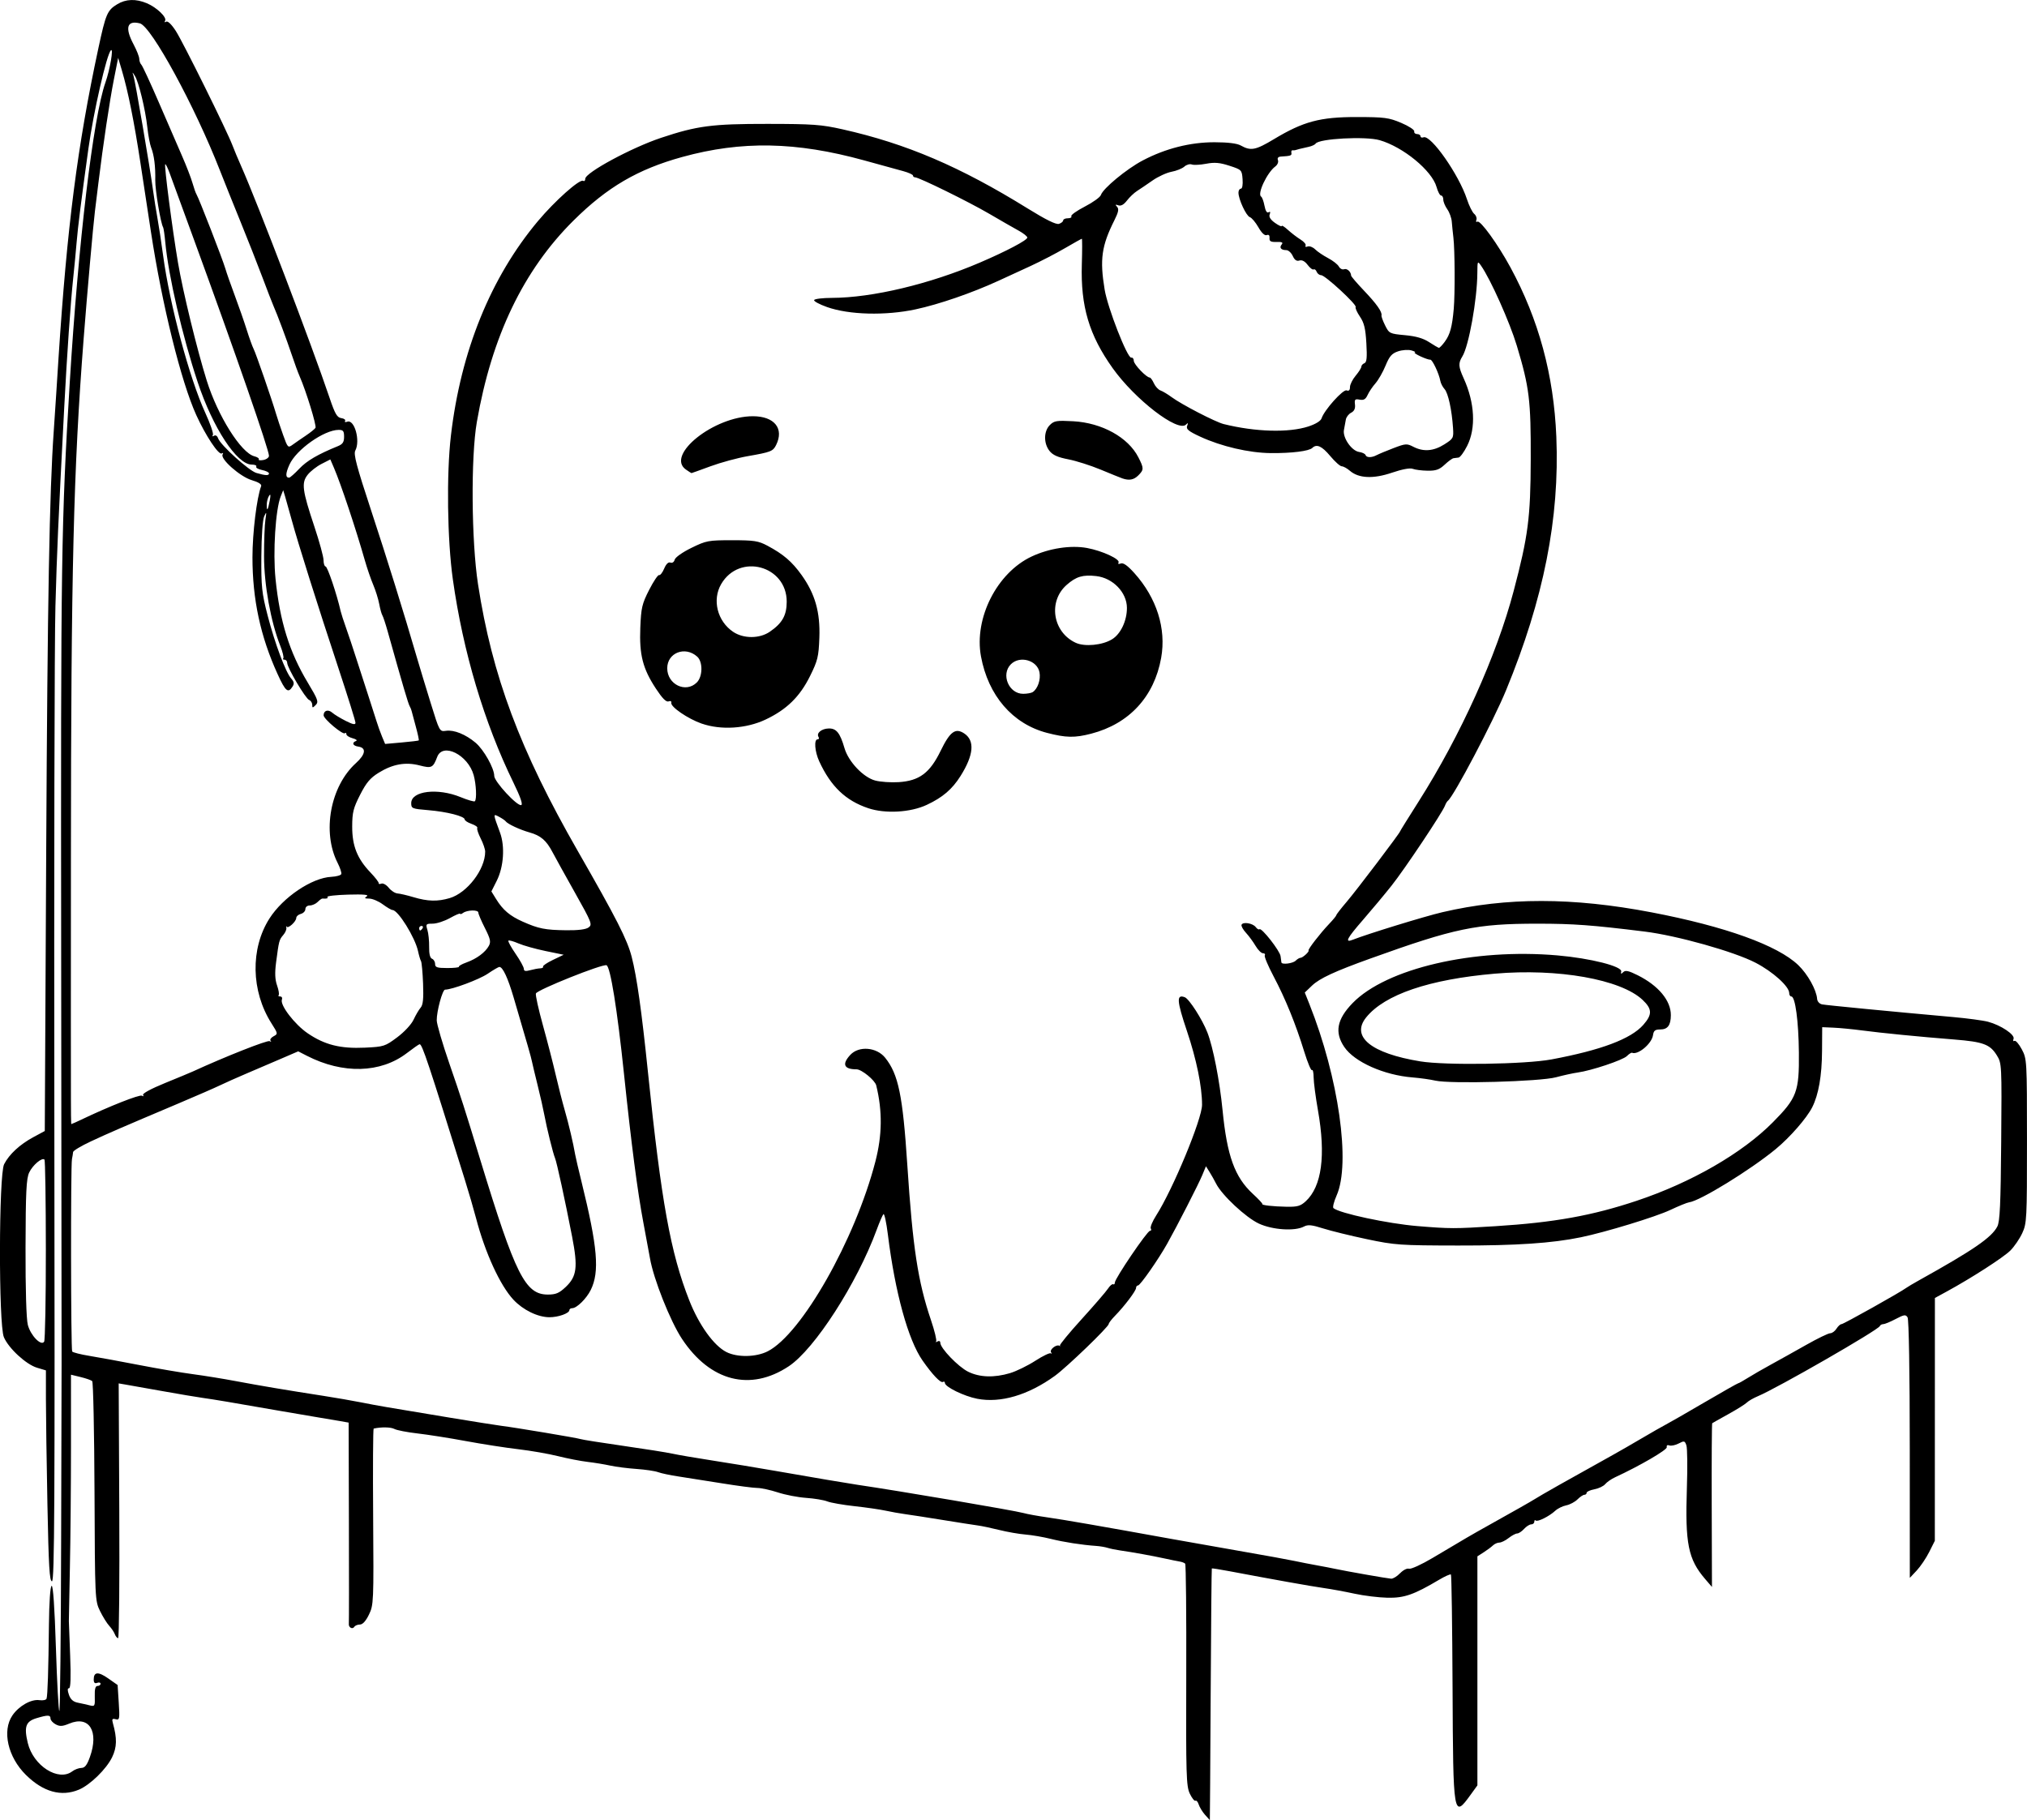 <?xml version="1.0" encoding="UTF-8" standalone="no"?>
<!-- Created with Inkscape (http://www.inkscape.org/) -->

<svg
   width="235.659mm"
   height="211.645mm"
   viewBox="0 0 235.659 211.645"
   version="1.1"
   id="svg5"
   xml:space="preserve"
   xmlns="http://www.w3.org/2000/svg"
   xmlns:svg="http://www.w3.org/2000/svg"><defs
     id="defs2" /><g
     id="layer1"
     transform="translate(-61.308,21.905)"><path
       style="fill:#000000;stroke-width:0.265"
       d="m 201.398,189.108 c -0.302,-0.348 -0.63,-0.885 -0.728,-1.194 -0.098,-0.309 -0.269,-0.506 -0.38,-0.437 -0.111,0.069 -0.406,-0.303 -0.656,-0.827 -0.411,-0.862 -0.45,-2.153 -0.412,-13.762 0.023,-7.046 -0.034,-12.886 -0.126,-12.979 -0.092,-0.092 -0.373,-0.201 -0.624,-0.241 -0.251,-0.04 -1.052,-0.203 -1.779,-0.362 -1.455,-0.318 -3.721,-0.727 -5.159,-0.932 -0.509,-0.073 -1.164,-0.208 -1.455,-0.301 -0.291,-0.093 -0.886,-0.193 -1.323,-0.223 -1.666,-0.115 -3.764,-0.441 -5.292,-0.822 -0.873,-0.218 -2.193,-0.444 -2.933,-0.503 -0.74,-0.059 -2.109,-0.297 -3.043,-0.529 -0.934,-0.232 -2.055,-0.468 -2.491,-0.525 -0.437,-0.057 -2.282,-0.345 -4.101,-0.641 -1.819,-0.295 -3.784,-0.6 -4.366,-0.677 -0.582,-0.077 -1.594,-0.257 -2.249,-0.4 -0.655,-0.143 -2.285,-0.379 -3.623,-0.525 -1.338,-0.146 -2.767,-0.397 -3.175,-0.557 -0.408,-0.16 -1.512,-0.344 -2.453,-0.408 -0.941,-0.064 -2.419,-0.349 -3.285,-0.634 -0.866,-0.284 -1.941,-0.518 -2.39,-0.52 -0.449,-0.002 -2.304,-0.245 -4.123,-0.54 -1.819,-0.295 -4.081,-0.652 -5.027,-0.793 -0.946,-0.141 -2.017,-0.366 -2.381,-0.502 -0.364,-0.136 -1.495,-0.304 -2.514,-0.374 -1.019,-0.07 -2.388,-0.246 -3.043,-0.389 -0.655,-0.144 -1.845,-0.339 -2.646,-0.433 -0.8,-0.094 -2.348,-0.395 -3.44,-0.668 -1.091,-0.273 -3.175,-0.636 -4.63,-0.806 -1.455,-0.17 -4.194,-0.596 -6.085,-0.947 -1.892,-0.351 -4.419,-0.749 -5.617,-0.886 -1.198,-0.136 -2.409,-0.372 -2.692,-0.523 -0.413,-0.221 -1.521,-0.241 -2.407,-0.043 -0.073,0.016 -0.1,4.63 -0.06,10.252 0.07,9.94 0.057,10.254 -0.487,11.377 -0.361,0.746 -0.732,1.155 -1.049,1.155 -0.269,0 -0.565,0.121 -0.656,0.269 -0.207,0.335 -0.686,0.066 -0.634,-0.355 0.021,-0.171 0.024,-5.504 0.007,-11.852 l -0.031,-11.541 -0.992,-0.177 c -0.546,-0.097 -1.707,-0.292 -2.58,-0.434 -0.873,-0.142 -2.897,-0.486 -4.498,-0.767 -5.488,-0.96 -7.674,-1.328 -8.864,-1.49 -0.655,-0.089 -2.798,-0.45 -4.763,-0.802 -1.965,-0.352 -3.901,-0.695 -4.304,-0.763 l -0.732,-0.124 0.07,14.811 c 0.039,8.146 -0.022,14.811 -0.136,14.811 -0.114,-2e-5 -0.286,-0.208 -0.384,-0.463 -0.097,-0.255 -0.392,-0.694 -0.654,-0.977 -0.263,-0.283 -0.743,-1.057 -1.067,-1.72 -0.582,-1.191 -0.59,-1.362 -0.64,-13.872 -0.028,-6.967 -0.149,-12.754 -0.269,-12.862 -0.12,-0.107 -0.725,-0.318 -1.343,-0.468 l -1.124,-0.273 10e-4,8.24 c 8e-4,4.532 -0.056,10.919 -0.127,14.193 -0.07,3.274 -0.124,6.072 -0.12,6.218 0.005,0.146 0.073,1.961 0.152,4.035 0.097,2.534 0.053,3.77 -0.133,3.77 -0.19,0 -0.193,0.24 -0.01,0.764 0.185,0.53 0.495,0.81 1.014,0.913 0.411,0.082 1.035,0.222 1.386,0.31 0.609,0.153 0.637,0.104 0.604,-1.046 -0.025,-0.847 0.07,-1.206 0.318,-1.206 0.194,0 0.353,-0.115 0.353,-0.256 0,-0.141 -0.179,-0.188 -0.397,-0.104 -0.273,0.105 -0.397,-0.017 -0.397,-0.39 0,-0.901 0.524,-0.942 1.68,-0.131 l 1.098,0.77 0.132,2.054 c 0.122,1.901 0.096,2.044 -0.357,1.925 -0.396,-0.104 -0.458,-0.019 -0.327,0.449 0.5,1.78 0.476,2.806 -0.09,3.976 -0.666,1.375 -2.559,3.221 -3.864,3.766 -2.044,0.854 -4.156,0.263 -6.164,-1.725 -2.088,-2.067 -2.78,-5.111 -1.567,-6.9 0.752,-1.11 2.19,-1.924 3.149,-1.783 0.403,0.059 0.775,-0.02 0.827,-0.176 0.125,-0.379 0.219,-3.321 0.277,-8.618 0.028,-2.597 0.154,-4.419 0.312,-4.498 0.171,-0.085 0.348,2.479 0.499,7.21 0.129,4.038 0.307,7.342 0.397,7.342 0.089,-1e-5 0.184,-8.84 0.21,-19.645 0.026,-10.805 0.05,-20.122 0.053,-20.704 0.003,-0.582 -0.018,-21.716 -0.048,-46.964 -0.054,-46.649 0.01,-50.972 0.995,-67.129 0.996,-16.323 2.722,-30.852 4.147,-34.906 0.533,-1.516 0.967,-4.054 0.643,-3.756 -0.491,0.451 -2.03,7.179 -2.623,11.467 -0.841,6.077 -1.216,9.056 -1.364,10.848 -0.084,1.019 -0.261,2.864 -0.392,4.101 -0.314,2.954 -0.732,8.977 -1.056,15.214 -0.713,13.717 -0.832,16.394 -1.019,23.019 -0.111,3.929 -0.167,31.046 -0.124,60.259 0.065,44.218 0.019,53.115 -0.276,53.115 -0.285,0 -0.388,-1.736 -0.529,-8.93 -0.096,-4.911 -0.175,-10.429 -0.175,-12.261 l -4.2e-4,-3.332 -1.034,-0.31 c -1.275,-0.382 -3.315,-2.265 -3.856,-3.557 -0.621,-1.486 -0.594,-18.886 0.031,-20.108 0.591,-1.156 1.823,-2.295 3.404,-3.147 l 1.323,-0.713 0.167,-32.889 c 0.146,-28.7 0.376,-41.438 0.875,-48.5 0.072,-1.019 0.199,-2.924 0.282,-4.233 0.083,-1.31 0.205,-3.215 0.271,-4.233 0.99,-15.27 2.204,-24.717 4.628,-36.008 0.866,-4.036 1.041,-4.444 2.194,-5.148 1.01,-0.616 2.162,-0.656 3.442,-0.122 1.153,0.482 2.371,1.652 2.128,2.045 -0.106,0.172 -0.056,0.213 0.124,0.101 0.184,-0.114 0.624,0.309 1.125,1.084 0.84,1.298 5.958,11.633 6.589,13.309 0.192,0.509 0.637,1.573 0.988,2.363 1.951,4.391 8.192,20.748 10.304,27.005 0.624,1.848 0.865,2.264 1.353,2.334 0.327,0.047 0.526,0.194 0.444,0.328 -0.083,0.133 0.027,0.175 0.243,0.092 0.844,-0.324 1.557,2.213 0.943,3.358 -0.223,0.416 0.148,1.815 1.832,6.928 1.883,5.715 3.776,11.802 5.367,17.255 0.297,1.019 1.004,3.35 1.57,5.18 1.025,3.313 1.033,3.328 1.779,3.218 0.924,-0.136 2.281,0.412 3.436,1.386 0.954,0.804 2.17,2.966 2.17,3.857 0,0.66 2.672,3.549 3.139,3.393 0.209,-0.07 -0.1,-0.958 -0.909,-2.616 -3.4,-6.966 -5.856,-15.203 -7.041,-23.621 -0.648,-4.603 -0.751,-12.225 -0.225,-16.725 1.146,-9.813 4.624,-18.388 10.117,-24.942 1.98,-2.362 4.859,-4.926 5.257,-4.68 0.135,0.084 0.246,-0.025 0.246,-0.241 0,-0.71 5.375,-3.613 8.813,-4.76 4.188,-1.397 5.931,-1.625 12.354,-1.62 5.279,0.005 6.268,0.076 8.731,0.629 7.427,1.667 13.68,4.34 21.533,9.204 2.121,1.314 3.305,1.897 3.638,1.791 0.271,-0.086 0.493,-0.268 0.493,-0.403 0,-0.136 0.245,-0.247 0.545,-0.247 0.3,0 0.479,-0.106 0.399,-0.237 -0.08,-0.13 0.628,-0.636 1.573,-1.124 0.946,-0.488 1.785,-1.093 1.866,-1.344 0.245,-0.762 2.998,-3.036 4.863,-4.016 2.652,-1.394 5.521,-2.121 8.35,-2.118 1.546,0.002 2.613,0.133 3.043,0.374 1.176,0.659 1.721,0.555 3.882,-0.744 3.409,-2.049 5.353,-2.567 9.612,-2.561 3.225,0.004 3.726,0.07 5.159,0.676 0.873,0.369 1.558,0.814 1.521,0.987 -0.036,0.174 0.112,0.316 0.331,0.316 0.218,0 0.397,0.115 0.397,0.256 0,0.141 0.159,0.195 0.353,0.121 0.844,-0.324 4.114,4.344 5.05,7.209 0.246,0.753 0.625,1.516 0.842,1.696 0.217,0.18 0.331,0.493 0.253,0.696 -0.078,0.203 -0.025,0.296 0.117,0.209 0.336,-0.207 2.378,2.619 3.839,5.311 3.292,6.069 5.039,12.516 5.337,19.692 0.393,9.482 -1.467,18.863 -5.851,29.501 -1.48,3.592 -6.082,12.331 -6.757,12.832 -0.098,0.073 -0.25,0.328 -0.339,0.568 -0.3,0.815 -4.692,7.393 -6.212,9.304 -0.832,1.046 -2.32,2.829 -3.306,3.962 -1.906,2.19 -2.174,2.71 -1.197,2.324 1.718,-0.679 8.356,-2.72 10.408,-3.2 7.463,-1.745 15.147,-1.74 24.318,0.014 8.561,1.637 14.667,3.834 17.067,6.141 1.097,1.054 2.11,2.87 2.189,3.926 0.022,0.299 0.273,0.574 0.578,0.636 0.497,0.1 7.983,0.824 15.223,1.472 1.673,0.15 3.506,0.396 4.072,0.548 1.499,0.401 3.148,1.506 2.964,1.985 -0.083,0.216 -0.038,0.324 0.1,0.238 0.138,-0.085 0.523,0.355 0.855,0.978 0.596,1.12 0.603,1.253 0.605,10.659 0.002,9.104 -0.022,9.578 -0.55,10.719 -0.304,0.656 -0.925,1.566 -1.38,2.021 -0.799,0.799 -4.533,3.205 -7.39,4.762 l -1.385,0.755 -0.004,14.117 -0.004,14.117 -0.653,1.301 c -0.359,0.716 -1.014,1.685 -1.454,2.155 l -0.801,0.854 -0.005,-14.949 c -0.003,-9.044 -0.105,-15.106 -0.258,-15.346 -0.219,-0.344 -0.403,-0.318 -1.385,0.199 -0.623,0.328 -1.271,0.596 -1.441,0.595 -0.17,-5.3e-4 -0.348,0.1 -0.397,0.224 -0.18,0.458 -11.928,7.215 -14.179,8.155 -0.515,0.215 -1.093,0.548 -1.285,0.74 -0.192,0.192 -1.157,0.796 -2.144,1.342 -0.987,0.546 -1.833,1.023 -1.88,1.061 -0.047,0.037 -0.073,4.336 -0.057,9.552 l 0.028,9.484 -0.795,-0.926 c -1.973,-2.298 -2.335,-4.104 -2.12,-10.583 0.08,-2.401 0.054,-4.629 -0.056,-4.951 -0.185,-0.541 -0.253,-0.558 -0.905,-0.219 -0.388,0.201 -0.873,0.301 -1.08,0.222 -0.223,-0.085 -0.344,-0.001 -0.298,0.207 0.067,0.304 -3.128,2.164 -6.008,3.497 -0.437,0.202 -0.955,0.561 -1.151,0.798 -0.197,0.237 -0.762,0.507 -1.257,0.6 -0.495,0.093 -0.899,0.275 -0.899,0.404 0,0.129 -0.119,0.235 -0.265,0.235 -0.146,0 -0.506,0.242 -0.802,0.537 -0.296,0.296 -0.883,0.606 -1.305,0.691 -0.422,0.084 -0.995,0.366 -1.273,0.625 -0.697,0.649 -2.074,1.336 -2.275,1.135 -0.091,-0.091 -0.166,-0.027 -0.166,0.143 0,0.17 -0.16,0.309 -0.356,0.309 -0.196,0 -0.571,0.238 -0.835,0.529 -0.263,0.291 -0.623,0.529 -0.799,0.529 -0.176,0 -0.623,0.238 -0.993,0.529 -0.37,0.291 -0.854,0.529 -1.075,0.529 -0.221,0 -0.56,0.15 -0.752,0.334 -0.192,0.184 -0.677,0.544 -1.077,0.8 l -0.728,0.466 v 13.316 13.316 l -0.776,1.072 c -2.022,2.791 -2.043,2.671 -2.112,-12.427 -0.033,-7.168 -0.118,-13.091 -0.189,-13.163 -0.071,-0.071 -0.688,0.202 -1.37,0.607 -2.939,1.744 -4.054,2.133 -6.003,2.093 -1.019,-0.021 -2.745,-0.232 -3.836,-0.47 -1.091,-0.238 -2.699,-0.533 -3.572,-0.656 -1.445,-0.204 -5.844,-0.989 -10.98,-1.96 -1.091,-0.206 -2.009,-0.35 -2.039,-0.32 -0.03,0.03 -0.09,6.629 -0.133,14.662 -0.043,8.034 -0.086,14.607 -0.096,14.608 -0.01,2.6e-4 -0.266,-0.284 -0.568,-0.632 z m -131.689,-5.048 c 0.282,-0.214 0.758,-0.392 1.057,-0.397 0.405,-0.006 0.657,-0.327 0.993,-1.265 1.075,-2.999 -0.076,-4.862 -2.404,-3.889 -0.787,0.329 -1.09,0.345 -1.575,0.086 -0.33,-0.177 -0.6,-0.48 -0.6,-0.673 0,-0.432 -0.305,-0.44 -1.629,-0.044 -1.25,0.375 -1.467,0.991 -1.014,2.881 0.637,2.656 3.559,4.521 5.172,3.301 z M 224.08,161.031 c 0.349,-0.371 0.807,-0.606 1.039,-0.532 0.229,0.072 1.464,-0.492 2.745,-1.254 3.946,-2.349 4.509,-2.677 6.343,-3.701 3.264,-1.823 5.08,-2.853 5.481,-3.109 0.751,-0.48 3.895,-2.259 9.128,-5.163 0.728,-0.404 2.254,-1.282 3.391,-1.953 1.137,-0.67 2.388,-1.383 2.778,-1.585 0.391,-0.201 2.412,-1.362 4.493,-2.58 2.08,-1.217 3.839,-2.214 3.908,-2.214 0.069,0 0.569,-0.28 1.112,-0.621 0.543,-0.342 1.761,-1.044 2.707,-1.561 0.946,-0.517 2.791,-1.547 4.101,-2.289 1.31,-0.742 2.561,-1.349 2.781,-1.349 0.22,-2.6e-4 0.548,-0.239 0.73,-0.53 0.182,-0.291 0.445,-0.529 0.586,-0.529 0.229,0 6.894,-3.734 7.545,-4.227 0.146,-0.11 0.8,-0.498 1.455,-0.863 6.332,-3.524 8.453,-4.981 9.115,-6.263 0.299,-0.578 0.391,-2.596 0.45,-9.843 0.073,-8.985 0.066,-9.13 -0.506,-10.055 -0.793,-1.284 -1.577,-1.575 -4.959,-1.845 -4.172,-0.333 -8.422,-0.752 -10.716,-1.055 -1.091,-0.144 -2.58,-0.289 -3.307,-0.32 l -1.323,-0.058 -0.018,2.778 c -0.018,2.873 -0.402,5.07 -1.142,6.535 -0.638,1.265 -2.585,3.495 -4.247,4.865 -2.957,2.437 -8.815,6.037 -10.071,6.187 -0.218,0.026 -1.204,0.428 -2.19,0.893 -1.698,0.801 -7.505,2.574 -10.378,3.169 -3.348,0.693 -7.503,0.973 -14.287,0.962 -6.746,-0.01 -7.335,-0.051 -10.583,-0.735 -1.892,-0.398 -4.187,-0.961 -5.1,-1.251 -1.321,-0.42 -1.777,-0.466 -2.228,-0.224 -1.056,0.565 -3.651,0.398 -5.242,-0.338 -1.514,-0.7 -4.297,-3.298 -4.977,-4.644 -0.204,-0.404 -0.554,-1.025 -0.777,-1.379 l -0.406,-0.645 -0.43,1.041 c -0.432,1.045 -2.912,5.892 -4.082,7.976 -1.023,1.824 -3.13,4.839 -3.38,4.839 -0.128,0 -0.233,0.132 -0.233,0.293 0,0.331 -1.345,2.111 -2.443,3.233 -0.403,0.411 -0.732,0.84 -0.732,0.953 0,0.333 -4.868,5.024 -6.259,6.032 -3.098,2.244 -6.318,3.194 -9.034,2.666 -1.544,-0.3 -3.757,-1.384 -3.757,-1.841 0,-0.14 -0.101,-0.193 -0.224,-0.117 -0.266,0.164 -1.224,-0.84 -2.376,-2.489 -1.676,-2.4 -3.194,-7.918 -4.027,-14.636 -0.177,-1.429 -0.411,-2.5 -0.519,-2.381 -0.108,0.119 -0.459,0.931 -0.78,1.804 -2.285,6.227 -7.214,13.882 -10.224,15.881 -4.465,2.964 -9.139,1.767 -12.415,-3.181 -1.363,-2.059 -3.314,-6.976 -3.726,-9.393 -0.062,-0.364 -0.404,-2.209 -0.76,-4.101 -0.691,-3.676 -1.387,-9.019 -2.258,-17.33 -0.788,-7.527 -1.581,-12.45 -2.032,-12.623 -0.467,-0.179 -8.043,2.85 -8.209,3.282 -0.067,0.174 0.301,1.841 0.818,3.705 0.517,1.863 1.186,4.459 1.488,5.769 0.302,1.31 0.773,3.155 1.046,4.101 0.459,1.586 0.999,3.878 1.215,5.159 0.049,0.291 0.382,1.72 0.741,3.175 1.871,7.595 2.113,10.453 1.067,12.568 -0.499,1.008 -1.624,2.116 -2.151,2.116 -0.182,1.8e-4 -0.331,0.1 -0.331,0.222 0,0.375 -1.294,0.837 -2.328,0.83 -1.352,-0.008 -3.055,-0.838 -4.174,-2.033 -1.551,-1.658 -3.295,-5.458 -4.346,-9.471 -0.267,-1.019 -0.856,-3.043 -1.31,-4.498 -4.273,-13.703 -4.954,-15.743 -5.255,-15.743 -0.074,0 -0.74,0.465 -1.481,1.033 -3.052,2.34 -7.437,2.459 -11.621,0.315 l -1.013,-0.519 -2.029,0.874 c -1.116,0.481 -2.922,1.254 -4.014,1.719 -1.091,0.465 -2.461,1.076 -3.043,1.357 -0.582,0.282 -2.785,1.243 -4.895,2.135 -6.745,2.854 -8.028,3.409 -10.12,4.384 -1.128,0.525 -2.06,1.085 -2.071,1.244 -0.011,0.159 -0.07,0.527 -0.131,0.818 -0.155,0.742 -0.131,22.114 0.025,22.367 0.07,0.114 0.991,0.348 2.045,0.519 1.055,0.172 3.644,0.648 5.754,1.058 2.11,0.41 4.908,0.887 6.218,1.06 1.31,0.173 3.572,0.539 5.027,0.814 2.74,0.517 5.858,1.042 10.186,1.713 1.382,0.214 3.347,0.555 4.366,0.757 2.016,0.399 2.813,0.537 10.319,1.776 2.765,0.457 5.444,0.881 5.953,0.944 1.626,0.2 8.85,1.409 9.218,1.542 0.195,0.071 2.427,0.425 4.96,0.788 2.533,0.363 5.111,0.772 5.73,0.91 0.619,0.138 2.733,0.5 4.697,0.804 1.965,0.304 5.239,0.844 7.276,1.2 4.483,0.784 8.45,1.456 9.525,1.613 4.899,0.72 18.315,3.001 19.315,3.285 0.437,0.124 1.687,0.352 2.778,0.506 1.891,0.268 6.093,0.998 14.552,2.528 2.11,0.382 5.861,1.045 8.334,1.473 2.474,0.429 5.093,0.906 5.821,1.061 0.728,0.155 1.918,0.388 2.646,0.518 0.728,0.13 1.68,0.314 2.117,0.408 1.277,0.275 6.047,1.114 6.502,1.144 0.229,0.015 0.698,-0.271 1.041,-0.636 z m -45.341,-23.277 c 0.728,-0.216 2.049,-0.862 2.935,-1.434 0.886,-0.573 1.7,-0.961 1.809,-0.863 0.109,0.098 0.116,0.035 0.016,-0.14 -0.185,-0.322 0.677,-0.961 0.989,-0.732 0.092,0.068 0.115,0.051 0.05,-0.038 -0.064,-0.088 1.072,-1.47 2.526,-3.07 1.453,-1.6 2.829,-3.194 3.056,-3.541 0.228,-0.347 0.5,-0.578 0.605,-0.513 0.105,0.065 0.194,-0.025 0.197,-0.201 0.009,-0.475 3.763,-6.008 4.077,-6.008 0.149,0 0.194,-0.123 0.101,-0.274 -0.093,-0.151 0.19,-0.835 0.63,-1.521 1.935,-3.02 5.329,-11.209 5.329,-12.858 0,-2.131 -0.645,-5.282 -1.761,-8.596 -1.184,-3.517 -1.232,-4.294 -0.244,-3.915 0.507,0.194 2.022,2.556 2.621,4.086 0.665,1.696 1.435,5.637 1.77,9.056 0.521,5.308 1.415,7.777 3.517,9.716 0.654,0.603 1.151,1.134 1.104,1.18 -0.138,0.138 1.223,0.294 2.827,0.322 1.254,0.022 1.618,-0.082 2.219,-0.635 1.868,-1.72 2.352,-5.324 1.422,-10.583 -0.27,-1.528 -0.496,-3.244 -0.501,-3.814 -0.005,-0.57 -0.092,-0.954 -0.192,-0.854 -0.1,0.1 -0.505,-0.862 -0.899,-2.139 -0.997,-3.232 -2.193,-6.171 -3.566,-8.765 -0.644,-1.216 -1.105,-2.317 -1.024,-2.447 0.081,-0.13 -0.013,-0.237 -0.209,-0.237 -0.195,0 -0.583,-0.387 -0.862,-0.86 -0.279,-0.473 -0.781,-1.157 -1.116,-1.519 -0.335,-0.363 -0.566,-0.779 -0.514,-0.926 0.138,-0.382 1.307,-0.195 1.651,0.264 0.16,0.213 0.353,0.325 0.43,0.249 0.234,-0.234 2.392,2.52 2.458,3.138 0.034,0.319 0.077,0.646 0.096,0.725 0.065,0.278 1.333,0.117 1.661,-0.211 0.182,-0.182 0.434,-0.331 0.561,-0.331 0.252,0 1.051,-0.728 0.932,-0.85 -0.106,-0.109 1.366,-2.013 2.37,-3.065 0.473,-0.495 0.86,-0.965 0.86,-1.044 0,-0.079 0.543,-0.779 1.207,-1.556 1.132,-1.325 6.201,-8.013 6.201,-8.181 0,-0.042 0.971,-1.605 2.157,-3.472 4.883,-7.687 9.072,-16.969 11.056,-24.497 1.685,-6.392 1.96,-8.519 1.981,-15.278 0.021,-6.904 -0.159,-8.378 -1.617,-13.229 -0.82,-2.729 -3.056,-7.728 -4.162,-9.308 -0.405,-0.579 -0.42,-0.55 -0.428,0.849 -0.017,3.066 -0.994,8.508 -1.743,9.707 -0.486,0.779 -0.462,1.193 0.146,2.526 1.302,2.852 1.456,5.813 0.41,7.877 -0.366,0.723 -0.813,1.332 -0.992,1.354 -0.179,0.022 -0.445,0.056 -0.591,0.076 -0.146,0.019 -0.609,0.358 -1.031,0.753 -0.614,0.575 -1.009,0.714 -1.984,0.7 -0.67,-0.01 -1.447,-0.108 -1.727,-0.218 -0.316,-0.124 -1.23,0.046 -2.417,0.45 -2.173,0.739 -3.871,0.661 -4.894,-0.226 -0.328,-0.284 -0.75,-0.517 -0.939,-0.517 -0.189,0 -0.791,-0.536 -1.338,-1.191 -0.973,-1.164 -1.581,-1.439 -2.087,-0.946 -0.381,0.371 -2.381,0.621 -4.817,0.601 -2.535,-0.021 -5.761,-0.772 -8.229,-1.917 -1.354,-0.628 -1.648,-0.871 -1.506,-1.244 0.136,-0.357 0.104,-0.392 -0.137,-0.152 -0.933,0.926 -5.922,-2.914 -8.518,-6.557 -2.743,-3.848 -3.736,-7.193 -3.589,-12.076 0.05,-1.637 0.05,-2.977 0.002,-2.977 -0.048,0 -0.932,0.493 -1.965,1.096 -1.032,0.603 -2.839,1.539 -4.015,2.081 -1.176,0.542 -2.853,1.314 -3.726,1.715 -3.079,1.415 -6.91,2.735 -9.624,3.316 -3.506,0.75 -7.713,0.642 -10.287,-0.265 -0.91,-0.321 -1.587,-0.691 -1.506,-0.823 0.082,-0.132 1.005,-0.242 2.051,-0.245 4.719,-0.013 11.41,-1.61 17.245,-4.117 3.08,-1.323 5.483,-2.591 5.488,-2.897 0.002,-0.137 -0.457,-0.502 -1.021,-0.811 -0.564,-0.309 -2.097,-1.189 -3.407,-1.956 -2.389,-1.398 -8.165,-4.237 -8.62,-4.237 -0.134,0 -0.243,-0.092 -0.243,-0.204 0,-0.112 -0.506,-0.343 -1.124,-0.513 -0.618,-0.169 -2.672,-0.735 -4.564,-1.256 -7.899,-2.177 -14.242,-2.295 -21.14,-0.392 -5.166,1.425 -8.711,3.496 -12.629,7.38 -5.829,5.778 -9.524,13.476 -11.251,23.44 -0.705,4.071 -0.634,13.843 0.138,18.861 1.635,10.629 4.874,19.29 11.598,31.017 4.533,7.904 5.742,10.28 6.269,12.313 0.593,2.29 1.159,6.308 1.896,13.469 1.543,14.995 2.622,20.945 4.798,26.471 1.128,2.865 2.86,5.272 4.32,6.006 1.278,0.642 3.448,0.602 4.802,-0.089 3.937,-2.009 10.148,-12.953 12.511,-22.048 0.801,-3.083 0.834,-5.878 0.104,-8.865 -0.147,-0.602 -1.699,-1.872 -2.288,-1.872 -1.472,0 -1.731,-0.598 -0.727,-1.681 0.995,-1.074 3.06,-0.903 4.053,0.335 1.537,1.916 2.045,4.377 2.574,12.458 0.629,9.614 1.23,13.557 2.747,18.037 0.427,1.262 0.699,2.382 0.602,2.49 -0.096,0.107 -0.026,0.109 0.156,0.005 0.193,-0.111 0.331,-0.046 0.332,0.156 0.003,0.628 2.084,2.789 3.234,3.359 1.335,0.661 3.013,0.718 4.872,0.166 z M 162.241,72.066 c -2.621,-0.879 -4.351,-2.536 -5.692,-5.452 -0.52,-1.13 -0.625,-2.551 -0.189,-2.551 0.154,0 0.203,-0.124 0.11,-0.276 -0.276,-0.447 0.341,-0.964 1.178,-0.988 0.891,-0.025 1.325,0.514 1.839,2.282 0.457,1.575 2.181,3.397 3.567,3.77 0.598,0.161 1.832,0.246 2.74,0.188 2.395,-0.153 3.62,-1.068 4.872,-3.641 1.087,-2.235 1.711,-2.698 2.731,-2.029 1.266,0.83 1.124,2.506 -0.42,4.961 -0.97,1.541 -2.082,2.491 -3.927,3.353 -1.897,0.886 -4.819,1.051 -6.808,0.384 z m 20.787,-8.757 c -3.996,-1.043 -6.83,-4.328 -7.672,-8.893 -0.818,-4.439 1.857,-9.715 5.886,-11.61 2.034,-0.957 4.547,-1.343 6.447,-0.992 1.779,0.329 3.897,1.312 3.658,1.698 -0.098,0.159 0.008,0.201 0.262,0.104 0.294,-0.113 0.787,0.235 1.578,1.115 2.599,2.891 3.726,6.454 3.117,9.859 -0.806,4.512 -3.712,7.663 -8.126,8.813 -1.918,0.5 -2.949,0.481 -5.15,-0.094 z m -1.655,-4.74 c 0.582,-0.389 0.946,-1.451 0.787,-2.298 -0.264,-1.408 -2.287,-1.979 -3.327,-0.939 -1.186,1.186 -0.243,3.444 1.435,3.436 0.448,-0.002 0.945,-0.092 1.105,-0.198 z m 9.225,-6.142 c 1.006,-0.621 1.729,-2.151 1.726,-3.649 -0.003,-1.797 -1.63,-3.481 -3.574,-3.7 -1.555,-0.175 -2.326,0.054 -3.427,1.021 -2.19,1.922 -1.632,5.5 1.05,6.737 1.048,0.483 3.102,0.284 4.225,-0.41 z m -47.708,9.808 c -1.614,-0.564 -3.65,-1.96 -3.536,-2.423 0.044,-0.179 -0.09,-0.247 -0.319,-0.16 -0.273,0.105 -0.729,-0.357 -1.473,-1.489 -1.528,-2.325 -1.938,-3.929 -1.812,-7.078 0.093,-2.322 0.198,-2.772 1.025,-4.396 0.506,-0.995 1.028,-1.771 1.159,-1.725 0.131,0.046 0.397,-0.294 0.591,-0.756 0.227,-0.539 0.487,-0.789 0.725,-0.698 0.217,0.083 0.424,-0.058 0.498,-0.339 0.072,-0.274 0.911,-0.866 1.944,-1.371 1.728,-0.845 1.963,-0.889 4.729,-0.889 2.562,0 3.053,0.076 4.101,0.633 1.851,0.985 2.858,1.848 3.973,3.404 1.578,2.203 2.182,4.333 2.072,7.299 -0.082,2.201 -0.192,2.656 -1.079,4.45 -1.191,2.408 -2.725,3.909 -5.182,5.069 -2.246,1.061 -5.186,1.246 -7.415,0.466 z m -0.57,-4.786 c 0.69,-0.69 0.717,-2.393 0.049,-2.999 -1.401,-1.268 -3.488,-0.462 -3.488,1.347 0,1.889 2.163,2.928 3.44,1.651 z m 8.469,-5.887 c 1.463,-0.996 1.982,-1.913 1.982,-3.506 0,-4.199 -5.497,-5.679 -7.616,-2.05 -1.073,1.836 -0.454,4.315 1.386,5.555 1.2,0.809 3.061,0.809 4.249,7.94e-4 z m 41.008,-17.839 c -0.218,-0.075 -1.349,-0.533 -2.514,-1.018 -1.164,-0.485 -2.865,-1.026 -3.78,-1.202 -1.222,-0.236 -1.801,-0.496 -2.183,-0.981 -0.693,-0.881 -0.674,-2.288 0.041,-3.002 0.502,-0.502 0.785,-0.548 2.712,-0.444 3.344,0.182 6.397,1.87 7.582,4.192 0.651,1.275 0.65,1.448 -0.006,2.104 -0.519,0.519 -1.063,0.622 -1.852,0.351 z m -50.741,-1.027 c -2.4,-1.681 3.274,-6.203 7.783,-6.203 2.507,0 3.658,1.435 2.694,3.359 -0.36,0.718 -0.61,0.816 -3.298,1.285 -1.186,0.207 -3.128,0.735 -4.318,1.173 -1.189,0.438 -2.187,0.797 -2.217,0.797 -0.03,0 -0.32,-0.185 -0.643,-0.412 z M 66.639,123.431 c -0.003,-5.692 -0.075,-10.419 -0.16,-10.503 -0.282,-0.282 -1.365,0.632 -1.776,1.498 -0.335,0.705 -0.409,2.232 -0.426,8.732 -0.012,4.85 0.09,8.303 0.266,8.985 0.318,1.232 1.549,2.502 1.897,1.958 0.113,-0.176 0.202,-4.977 0.199,-10.67 z m 60.427,4.32 c 1.307,-1.233 1.445,-2.306 0.753,-5.877 -0.805,-4.158 -1.785,-8.664 -1.986,-9.128 -0.225,-0.521 -0.966,-3.518 -1.243,-5.027 -0.12,-0.655 -0.47,-2.203 -0.778,-3.44 -0.308,-1.237 -0.606,-2.487 -0.664,-2.778 -0.099,-0.501 -0.498,-1.896 -2.12,-7.408 -0.679,-2.31 -1.272,-3.577 -1.667,-3.567 -0.106,0.003 -0.717,0.36 -1.358,0.795 -0.983,0.666 -4.148,1.846 -4.951,1.846 -0.3,0 -0.981,2.507 -0.97,3.572 0.004,0.437 0.666,2.699 1.47,5.027 1.405,4.067 1.723,5.057 3.611,11.245 4.066,13.323 5.214,15.61 7.836,15.61 0.93,0 1.316,-0.163 2.066,-0.87 z m 108.124,-7.081 c 6.804,-0.429 11.225,-1.225 16.404,-2.955 6.358,-2.123 12.266,-5.53 15.832,-9.131 2.787,-2.814 3.066,-3.561 3.021,-8.092 -0.036,-3.671 -0.422,-6.532 -0.879,-6.532 -0.135,0 -0.246,-0.178 -0.246,-0.396 0,-0.77 -1.893,-2.477 -3.91,-3.525 -2.493,-1.295 -9.12,-3.159 -12.891,-3.625 -6.127,-0.758 -8.279,-0.916 -12.435,-0.917 -7.142,-0.002 -9.632,0.516 -19.447,4.047 -4.175,1.502 -5.911,2.307 -6.795,3.152 l -0.842,0.805 0.539,1.354 c 3.399,8.533 4.817,18.503 3.163,22.242 -0.316,0.715 -0.483,1.378 -0.37,1.473 0.706,0.601 6.34,1.806 9.765,2.089 3.802,0.313 4.294,0.314 9.093,0.011 z m -7.011,-16.925 c -0.582,-0.134 -1.773,-0.301 -2.646,-0.371 -3.323,-0.266 -6.753,-1.793 -7.934,-3.532 -1.155,-1.699 -0.866,-3.23 0.964,-5.114 3.92,-4.033 14.073,-6.395 23.826,-5.542 3.847,0.336 7.535,1.271 7.401,1.876 -0.066,0.299 -0.013,0.314 0.237,0.068 0.25,-0.245 0.623,-0.165 1.673,0.359 2.417,1.207 3.868,2.951 3.86,4.641 -0.006,1.184 -0.366,1.667 -1.244,1.667 -0.583,0 -0.756,0.137 -0.829,0.658 -0.14,0.991 -1.745,2.34 -2.44,2.051 -0.083,-0.035 -0.353,0.139 -0.6,0.385 -0.472,0.472 -4.153,1.701 -5.732,1.914 -0.509,0.069 -1.64,0.317 -2.514,0.552 -1.861,0.5 -12.285,0.789 -14.023,0.388 z m 13.494,-2.463 c 5.794,-1.085 9.251,-2.387 10.689,-4.025 1.054,-1.2 1.035,-1.842 -0.086,-2.9 -2.532,-2.388 -9.844,-3.685 -17.185,-3.048 -7.615,0.66 -12.795,2.421 -14.948,5.08 -1.817,2.245 0.566,4.183 6.292,5.119 2.933,0.479 12.207,0.341 15.238,-0.227 z m -170.904,6.996 c 3.202,-1.532 6.775,-2.944 7.039,-2.782 0.174,0.108 0.231,0.071 0.133,-0.087 -0.1,-0.162 0.94,-0.726 2.539,-1.377 1.49,-0.607 2.946,-1.213 3.237,-1.346 3.771,-1.733 8.691,-3.676 8.941,-3.532 0.176,0.101 0.226,0.081 0.113,-0.044 -0.114,-0.125 0.036,-0.357 0.333,-0.516 0.531,-0.284 0.528,-0.308 -0.24,-1.519 -2.371,-3.739 -2.465,-8.67 -0.231,-12.18 1.572,-2.47 4.934,-4.737 7.189,-4.846 0.591,-0.029 1.115,-0.176 1.166,-0.326 0.05,-0.151 -0.143,-0.733 -0.429,-1.295 -1.83,-3.586 -0.851,-8.91 2.133,-11.606 1.123,-1.015 1.232,-1.78 0.272,-1.917 -0.644,-0.092 -0.791,-0.46 -0.262,-0.655 0.182,-0.067 0.003,-0.209 -0.397,-0.315 -0.4,-0.106 -0.728,-0.32 -0.728,-0.474 0,-0.154 -0.075,-0.205 -0.166,-0.114 -0.232,0.232 -2.48,-1.652 -2.48,-2.079 0,-0.567 0.528,-0.727 1.009,-0.305 0.245,0.216 0.952,0.646 1.571,0.957 0.834,0.419 1.124,0.474 1.124,0.211 0,-0.195 -0.883,-3.025 -1.963,-6.289 -2.482,-7.504 -4.714,-14.583 -5.458,-17.312 -0.318,-1.164 -0.669,-2.414 -0.78,-2.778 l -0.203,-0.661 -0.287,0.721 c -0.607,1.525 -0.92,6.476 -0.605,9.582 0.502,4.952 1.606,8.505 3.753,12.077 1.181,1.965 1.278,2.238 0.918,2.598 -0.36,0.36 -0.402,0.358 -0.402,-0.023 0,-0.234 -0.163,-0.488 -0.361,-0.564 -0.422,-0.162 -2.549,-3.756 -2.549,-4.307 0,-0.205 -0.139,-0.374 -0.309,-0.374 -0.17,0 -0.236,-0.073 -0.148,-0.161 0.089,-0.089 -0.068,-0.742 -0.348,-1.452 -1.108,-2.811 -1.883,-7.089 -1.888,-10.425 -0.003,-1.746 0.068,-3.651 0.158,-4.233 0.144,-0.941 0.129,-0.985 -0.141,-0.397 -0.18,0.394 -0.314,2.268 -0.33,4.63 -0.024,3.553 0.052,4.274 0.725,6.879 0.843,3.266 2.105,6.636 2.753,7.358 0.317,0.353 0.359,0.592 0.158,0.91 -0.528,0.837 -0.824,0.593 -1.753,-1.446 -1.99,-4.367 -2.917,-8.678 -2.917,-13.568 0,-2.842 0.501,-6.951 1.01,-8.276 0.083,-0.216 -0.308,-0.466 -1.099,-0.699 -1.339,-0.395 -3.694,-2.477 -3.38,-2.986 0.103,-0.166 0.06,-0.217 -0.1,-0.119 -0.357,0.221 -1.872,-2.059 -2.962,-4.457 -1.767,-3.889 -3.975,-12.808 -5.271,-21.299 -0.3,-1.965 -0.853,-5.596 -1.229,-8.07 -0.722,-4.748 -1.436,-8.306 -2.151,-10.716 l -0.432,-1.455 -0.497,2.514 c -0.499,2.524 -1.258,7.602 -1.8,12.039 -0.16,1.31 -0.343,2.798 -0.406,3.307 -0.203,1.635 -0.899,9.503 -1.311,14.817 -1.178,15.198 -1.465,26.951 -1.477,60.457 -0.012,33.164 -0.019,30.824 0.089,30.824 0.045,0 0.551,-0.224 1.124,-0.499 z M 107.484,98.71 c 0.841,-0.629 1.653,-1.505 1.911,-2.061 0.247,-0.532 0.616,-1.16 0.82,-1.394 0.275,-0.316 0.347,-1.037 0.28,-2.79 -0.05,-1.3 -0.158,-2.477 -0.241,-2.617 -0.083,-0.139 -0.238,-0.659 -0.344,-1.156 -0.345,-1.605 -2.322,-4.785 -2.975,-4.785 -0.127,0 -0.634,-0.298 -1.127,-0.661 -0.493,-0.364 -1.201,-0.663 -1.573,-0.666 -0.54,-0.003 -0.596,-0.057 -0.279,-0.269 0.276,-0.184 -0.382,-0.244 -2.154,-0.194 -1.403,0.039 -2.497,0.16 -2.432,0.269 0.104,0.173 -0.053,0.224 -0.583,0.189 -0.078,-0.005 -0.325,0.173 -0.548,0.397 -0.223,0.223 -0.636,0.406 -0.917,0.406 -0.29,0 -0.51,0.182 -0.51,0.422 0,0.232 -0.238,0.484 -0.529,0.56 -0.291,0.076 -0.529,0.285 -0.529,0.463 0,0.42 -0.967,1.3 -1.12,1.019 -0.064,-0.118 -0.079,-0.064 -0.034,0.121 0.045,0.184 -0.115,0.566 -0.357,0.848 -0.479,0.56 -0.506,0.66 -0.836,3.182 -0.161,1.232 -0.129,1.994 0.114,2.688 0.187,0.533 0.269,1.039 0.183,1.124 -0.086,0.086 -0.005,0.156 0.181,0.156 0.185,0 0.274,0.164 0.197,0.365 -0.242,0.631 1.477,2.877 2.994,3.912 1.975,1.348 3.809,1.809 6.655,1.674 2.2,-0.104 2.347,-0.152 3.752,-1.202 z m 16.627,-8.021 c 0.244,-0.009 0.394,-0.098 0.333,-0.197 -0.061,-0.099 0.454,-0.45 1.144,-0.781 l 1.255,-0.601 -2.117,-0.436 c -1.164,-0.24 -2.581,-0.638 -3.149,-0.885 -0.568,-0.247 -1.091,-0.391 -1.162,-0.321 -0.071,0.071 0.305,0.758 0.834,1.527 0.53,0.769 0.963,1.559 0.963,1.756 0,0.262 0.194,0.304 0.728,0.156 0.4,-0.11 0.927,-0.208 1.171,-0.218 z m -9.451,-0.186 c -0.051,-0.083 0.347,-0.308 0.885,-0.501 1.177,-0.421 2.193,-1.177 2.602,-1.935 0.249,-0.461 0.168,-0.818 -0.463,-2.061 -0.42,-0.827 -0.764,-1.636 -0.764,-1.798 0,-0.348 -1.308,-0.315 -1.786,0.044 -0.182,0.137 -0.331,0.177 -0.331,0.09 0,-0.088 -0.529,0.136 -1.175,0.497 -0.646,0.361 -1.552,0.656 -2.013,0.656 -0.791,0 -0.825,0.04 -0.616,0.728 0.122,0.4 0.213,1.287 0.201,1.971 -0.014,0.815 0.102,1.291 0.336,1.381 0.196,0.075 0.357,0.349 0.357,0.608 -2e-5,0.394 0.235,0.471 1.43,0.471 0.786,0 1.388,-0.068 1.337,-0.15 z m -4.222,-4.48 c 0.09,-0.146 0.037,-0.265 -0.117,-0.265 -0.154,0 -0.28,0.119 -0.28,0.265 0,0.146 0.052,0.265 0.117,0.265 0.064,0 0.19,-0.119 0.28,-0.265 z m 19.302,-0.09 c 0.456,-0.333 0.36,-0.576 -1.584,-4.035 -1.138,-2.024 -2.316,-4.15 -2.617,-4.725 -0.714,-1.361 -1.368,-1.922 -2.665,-2.286 -1.125,-0.316 -2.559,-0.985 -2.778,-1.297 -0.073,-0.103 -0.418,-0.338 -0.766,-0.522 -0.714,-0.377 -0.716,-0.404 0.112,1.843 0.59,1.601 0.426,3.987 -0.384,5.6 l -0.62,1.234 0.548,0.887 c 0.788,1.276 1.597,1.962 3.098,2.629 1.841,0.818 2.599,0.969 5.039,1 1.403,0.018 2.298,-0.094 2.617,-0.328 z m -16.157,-3.408 c 2.045,-0.607 4.132,-3.338 4.132,-5.406 0,-0.28 -0.234,-0.968 -0.521,-1.53 -0.286,-0.562 -0.465,-1.111 -0.397,-1.221 0.068,-0.11 -0.234,-0.324 -0.67,-0.476 -0.436,-0.152 -0.793,-0.383 -0.793,-0.513 0,-0.374 -2.068,-0.902 -4.233,-1.082 -1.89,-0.157 -1.984,-0.196 -1.984,-0.818 0,-1.421 3.075,-1.794 5.744,-0.697 0.831,0.342 1.575,0.557 1.654,0.479 0.236,-0.236 0.158,-1.973 -0.137,-3.036 -0.656,-2.361 -3.59,-3.829 -4.24,-2.12 -0.483,1.272 -0.65,1.352 -2.048,0.989 -1.631,-0.423 -3.122,-0.157 -4.749,0.847 -0.989,0.61 -1.443,1.148 -2.166,2.567 -0.79,1.548 -0.916,2.055 -0.92,3.694 -0.006,2.246 0.583,3.729 2.121,5.339 0.556,0.582 0.988,1.143 0.961,1.247 -0.027,0.104 0.113,0.126 0.312,0.05 0.199,-0.076 0.585,0.142 0.857,0.484 0.272,0.343 0.733,0.64 1.024,0.66 0.291,0.02 1.124,0.215 1.852,0.433 1.649,0.494 2.804,0.524 4.203,0.109 z M 109.991,64.187 c 0.045,-0.037 -0.11,-0.765 -0.344,-1.617 -0.234,-0.852 -0.453,-1.669 -0.486,-1.814 -0.033,-0.146 -0.13,-0.384 -0.215,-0.529 -0.183,-0.314 -0.77,-2.307 -2.571,-8.731 -0.245,-0.873 -0.521,-1.707 -0.614,-1.854 -0.093,-0.147 -0.258,-0.742 -0.366,-1.323 -0.108,-0.581 -0.422,-1.585 -0.697,-2.23 -0.276,-0.646 -0.724,-1.955 -0.995,-2.91 -1.023,-3.592 -2.764,-8.807 -3.563,-10.669 l -0.427,-0.995 -1.029,0.525 c -0.566,0.289 -1.29,0.855 -1.608,1.26 -0.741,0.939 -0.631,1.792 0.782,6.027 0.583,1.746 1.062,3.502 1.065,3.903 0.003,0.4 0.108,0.728 0.234,0.728 0.222,0 1.305,3.211 1.756,5.204 0.06,0.266 0.343,1.139 0.628,1.939 0.285,0.8 0.822,2.408 1.192,3.572 0.371,1.164 0.987,3.069 1.37,4.233 0.383,1.164 0.822,2.533 0.977,3.041 0.154,0.508 0.443,1.313 0.641,1.787 l 0.361,0.863 1.914,-0.17 c 1.053,-0.094 1.951,-0.201 1.996,-0.238 z M 92.673,36.282 c 0.12,-0.652 0.093,-0.808 -0.09,-0.529 -0.143,0.218 -0.262,0.685 -0.264,1.036 -0.005,0.849 0.145,0.634 0.354,-0.507 z m 3.431,-3.688 c 0.877,-0.926 2.151,-1.671 4.479,-2.619 0.568,-0.231 0.728,-0.472 0.728,-1.096 0,-0.665 -0.105,-0.799 -0.629,-0.799 -1.692,0 -4.944,2.299 -5.727,4.049 -0.461,1.029 -0.471,1.508 -0.033,1.508 0.107,0 0.639,-0.469 1.182,-1.042 z m -3.525,0.546 c 0,-0.127 -0.365,-0.305 -0.811,-0.394 -0.446,-0.089 -0.746,-0.268 -0.666,-0.397 0.08,-0.129 -0.159,-0.235 -0.531,-0.235 -1.72,0 -4.515,-4.268 -6.286,-9.601 -1.775,-5.345 -3.397,-12.346 -3.76,-16.239 -0.081,-0.869 -0.195,-1.657 -0.253,-1.75 -0.285,-0.462 -0.936,-4.363 -0.913,-5.474 0.033,-1.591 -0.135,-2.927 -0.473,-3.779 -0.145,-0.364 -0.347,-1.435 -0.45,-2.381 -0.226,-2.073 -1.001,-5.272 -1.447,-5.974 -0.315,-0.496 -0.319,-0.495 -0.155,0.016 0.198,0.619 1.894,10.558 2.258,13.233 0.139,1.019 0.374,2.507 0.523,3.307 0.149,0.8 0.445,2.753 0.658,4.34 0.765,5.702 3.069,14.301 4.901,18.284 0.581,1.264 0.979,2.424 0.884,2.578 -0.102,0.165 -0.047,0.202 0.134,0.09 0.179,-0.111 0.375,0.011 0.469,0.29 0.261,0.773 3.583,3.781 4.457,4.035 1.076,0.313 1.463,0.326 1.463,0.049 z m 0,-2.044 c 0,-0.711 -3.886,-11.912 -8.711,-25.109 -1.33,-3.638 -2.606,-7.128 -2.835,-7.755 -0.229,-0.627 -0.462,-1.095 -0.517,-1.039 -0.137,0.137 0.819,7.509 1.484,11.44 0.568,3.361 2.214,10.115 3.343,13.717 1.291,4.119 3.993,8.413 5.538,8.801 0.35,0.088 0.581,0.249 0.514,0.358 -0.067,0.109 0.172,0.142 0.531,0.073 0.359,-0.069 0.653,-0.288 0.653,-0.487 z m 128.79,-0.084 c 0.253,-0.134 1.132,-0.5 1.955,-0.814 1.396,-0.533 1.549,-0.543 2.302,-0.153 1.169,0.604 2.344,0.514 3.595,-0.277 1.058,-0.669 1.095,-0.739 1.016,-1.918 -0.139,-2.096 -0.565,-4.05 -0.984,-4.512 -0.221,-0.244 -0.443,-0.675 -0.493,-0.959 -0.151,-0.846 -0.939,-2.511 -1.166,-2.462 -0.116,0.025 -0.627,-0.147 -1.136,-0.383 -0.509,-0.235 -0.807,-0.444 -0.661,-0.465 0.146,-0.02 -0.033,-0.123 -0.397,-0.229 -0.364,-0.106 -1.063,-0.057 -1.554,0.108 -0.722,0.243 -1,0.561 -1.455,1.664 -0.309,0.75 -0.837,1.674 -1.172,2.053 -0.335,0.379 -0.745,0.988 -0.912,1.354 -0.229,0.503 -0.454,0.635 -0.927,0.545 -0.54,-0.103 -0.613,-0.027 -0.543,0.565 0.055,0.471 -0.085,0.77 -0.449,0.958 -0.291,0.151 -0.567,0.512 -0.614,0.803 -0.047,0.291 -0.145,0.827 -0.218,1.191 -0.178,0.887 0.883,2.435 1.758,2.564 0.364,0.054 0.701,0.213 0.75,0.354 0.111,0.324 0.707,0.33 1.304,0.013 z M 96.857,28.749 c 0.533,-0.356 1.041,-0.764 1.129,-0.905 0.15,-0.243 -1.088,-4.274 -1.838,-5.982 -0.192,-0.437 -0.606,-1.568 -0.921,-2.514 -0.582,-1.746 -1.696,-4.725 -2.128,-5.689 -0.13,-0.291 -0.706,-1.779 -1.279,-3.307 -0.573,-1.528 -1.722,-4.445 -2.553,-6.482 -0.831,-2.037 -1.906,-4.716 -2.389,-5.953 -2.914,-7.465 -7.978,-16.771 -9.309,-17.105 -1.503,-0.377 -1.766,0.5 -0.731,2.446 0.364,0.684 0.661,1.441 0.661,1.681 0,0.24 0.111,0.55 0.247,0.688 0.136,0.138 1.043,2.097 2.016,4.352 0.973,2.256 2.186,5.054 2.696,6.218 0.51,1.164 1.062,2.593 1.227,3.175 0.165,0.582 0.376,1.177 0.469,1.323 0.26,0.408 3.043,7.567 3.344,8.605 0.147,0.506 0.646,1.932 1.109,3.169 0.463,1.237 1.085,3.023 1.382,3.969 0.297,0.946 0.659,1.95 0.804,2.231 0.265,0.513 2.103,5.825 2.614,7.559 0.15,0.509 0.519,1.614 0.82,2.454 0.529,1.479 0.565,1.515 1.104,1.122 0.307,-0.224 0.994,-0.698 1.527,-1.055 z M 213.429,27.679 c 0.848,-0.278 1.43,-0.638 1.528,-0.946 0.302,-0.95 2.499,-3.402 2.909,-3.245 0.266,0.102 0.391,-0.022 0.391,-0.387 0,-0.295 0.298,-0.891 0.661,-1.323 0.364,-0.432 0.661,-0.905 0.661,-1.05 0,-0.145 0.16,-0.325 0.355,-0.4 0.271,-0.104 0.325,-0.648 0.228,-2.319 -0.099,-1.717 -0.259,-2.379 -0.748,-3.099 -0.342,-0.504 -0.565,-1.006 -0.497,-1.116 0.168,-0.271 -3.554,-3.705 -4.015,-3.705 -0.201,0 -0.434,-0.178 -0.518,-0.395 -0.083,-0.217 -0.243,-0.339 -0.355,-0.27 -0.112,0.069 -0.425,-0.169 -0.695,-0.529 -0.319,-0.425 -0.655,-0.603 -0.957,-0.507 -0.324,0.103 -0.559,-0.058 -0.775,-0.531 -0.17,-0.373 -0.508,-0.679 -0.752,-0.679 -0.61,0 -0.841,-0.287 -0.531,-0.661 0.191,-0.23 0.034,-0.307 -0.598,-0.289 -0.675,0.019 -0.849,-0.079 -0.817,-0.457 0.026,-0.311 -0.09,-0.431 -0.328,-0.34 -0.232,0.089 -0.589,-0.246 -0.966,-0.908 -0.329,-0.577 -0.776,-1.108 -0.995,-1.18 -0.422,-0.139 -1.323,-2.078 -1.323,-2.848 0,-0.253 0.126,-0.46 0.28,-0.46 0.165,0 0.246,-0.452 0.198,-1.099 -0.08,-1.078 -0.108,-1.108 -1.529,-1.569 -1.132,-0.368 -1.724,-0.418 -2.709,-0.231 -0.694,0.132 -1.446,0.169 -1.671,0.082 -0.225,-0.086 -0.613,0.026 -0.862,0.25 -0.249,0.224 -0.919,0.493 -1.487,0.599 -0.569,0.106 -1.564,0.562 -2.211,1.015 -0.647,0.452 -1.457,1.001 -1.8,1.219 -0.343,0.218 -0.87,0.719 -1.172,1.112 -0.365,0.476 -0.7,0.662 -1.002,0.556 -0.353,-0.124 -0.385,-0.086 -0.148,0.172 0.234,0.253 0.161,0.621 -0.31,1.56 -1.494,2.98 -1.715,4.548 -1.137,8.057 0.354,2.147 2.652,8.024 3.099,7.922 0.16,-0.036 0.292,0.132 0.292,0.373 0,0.408 1.467,1.942 1.857,1.942 0.096,0 0.312,0.301 0.479,0.669 0.168,0.368 0.514,0.743 0.77,0.833 0.256,0.09 0.838,0.439 1.293,0.776 1.161,0.858 5.099,2.895 6.051,3.131 3.702,0.918 7.563,1.026 9.857,0.276 z m 15.857,-9.862 c 0.607,-0.82 0.85,-1.717 1.035,-3.807 0.154,-1.747 0.13,-6.864 -0.04,-8.287 -0.069,-0.582 -0.154,-1.416 -0.188,-1.852 -0.034,-0.437 -0.271,-1.088 -0.525,-1.448 -0.255,-0.36 -0.463,-0.866 -0.463,-1.124 0,-0.259 -0.114,-0.47 -0.254,-0.47 -0.14,0 -0.378,-0.446 -0.529,-0.992 -0.527,-1.9 -3.878,-4.656 -6.62,-5.444 -1.641,-0.472 -7.051,-0.183 -7.432,0.397 -0.083,0.127 -0.441,0.295 -0.794,0.373 -0.876,0.193 -1.41,0.325 -1.568,0.386 -0.073,0.028 -0.222,0.037 -0.331,0.02 -0.109,-0.017 -0.169,0.117 -0.132,0.299 0.063,0.314 -0.069,0.361 -1.219,0.433 -0.318,0.02 -0.439,0.168 -0.342,0.42 0.082,0.214 -0.056,0.542 -0.307,0.728 -0.961,0.712 -2.134,3.206 -1.648,3.506 0.118,0.073 0.294,0.554 0.391,1.069 0.112,0.595 0.284,0.87 0.472,0.753 0.192,-0.118 0.238,-0.031 0.131,0.248 -0.111,0.29 0.09,0.613 0.617,0.987 0.43,0.306 0.782,0.467 0.782,0.357 0,-0.11 0.327,0.098 0.728,0.463 0.4,0.365 1.059,0.868 1.464,1.119 0.405,0.251 0.667,0.569 0.582,0.707 -0.085,0.137 0.021,0.183 0.236,0.1 0.215,-0.082 0.611,0.068 0.88,0.334 0.269,0.266 0.944,0.722 1.498,1.013 0.555,0.291 1.119,0.733 1.254,0.982 0.135,0.249 0.411,0.39 0.612,0.313 0.334,-0.128 0.803,0.297 0.812,0.738 0.002,0.1 0.675,0.886 1.496,1.748 1.477,1.552 2.135,2.485 2.036,2.889 -0.028,0.115 0.163,0.64 0.426,1.166 0.463,0.929 0.53,0.962 2.307,1.127 1.282,0.119 2.125,0.363 2.812,0.813 0.54,0.354 1.049,0.65 1.13,0.659 0.082,0.009 0.394,-0.317 0.694,-0.722 z"
       id="path3920" /></g></svg>
